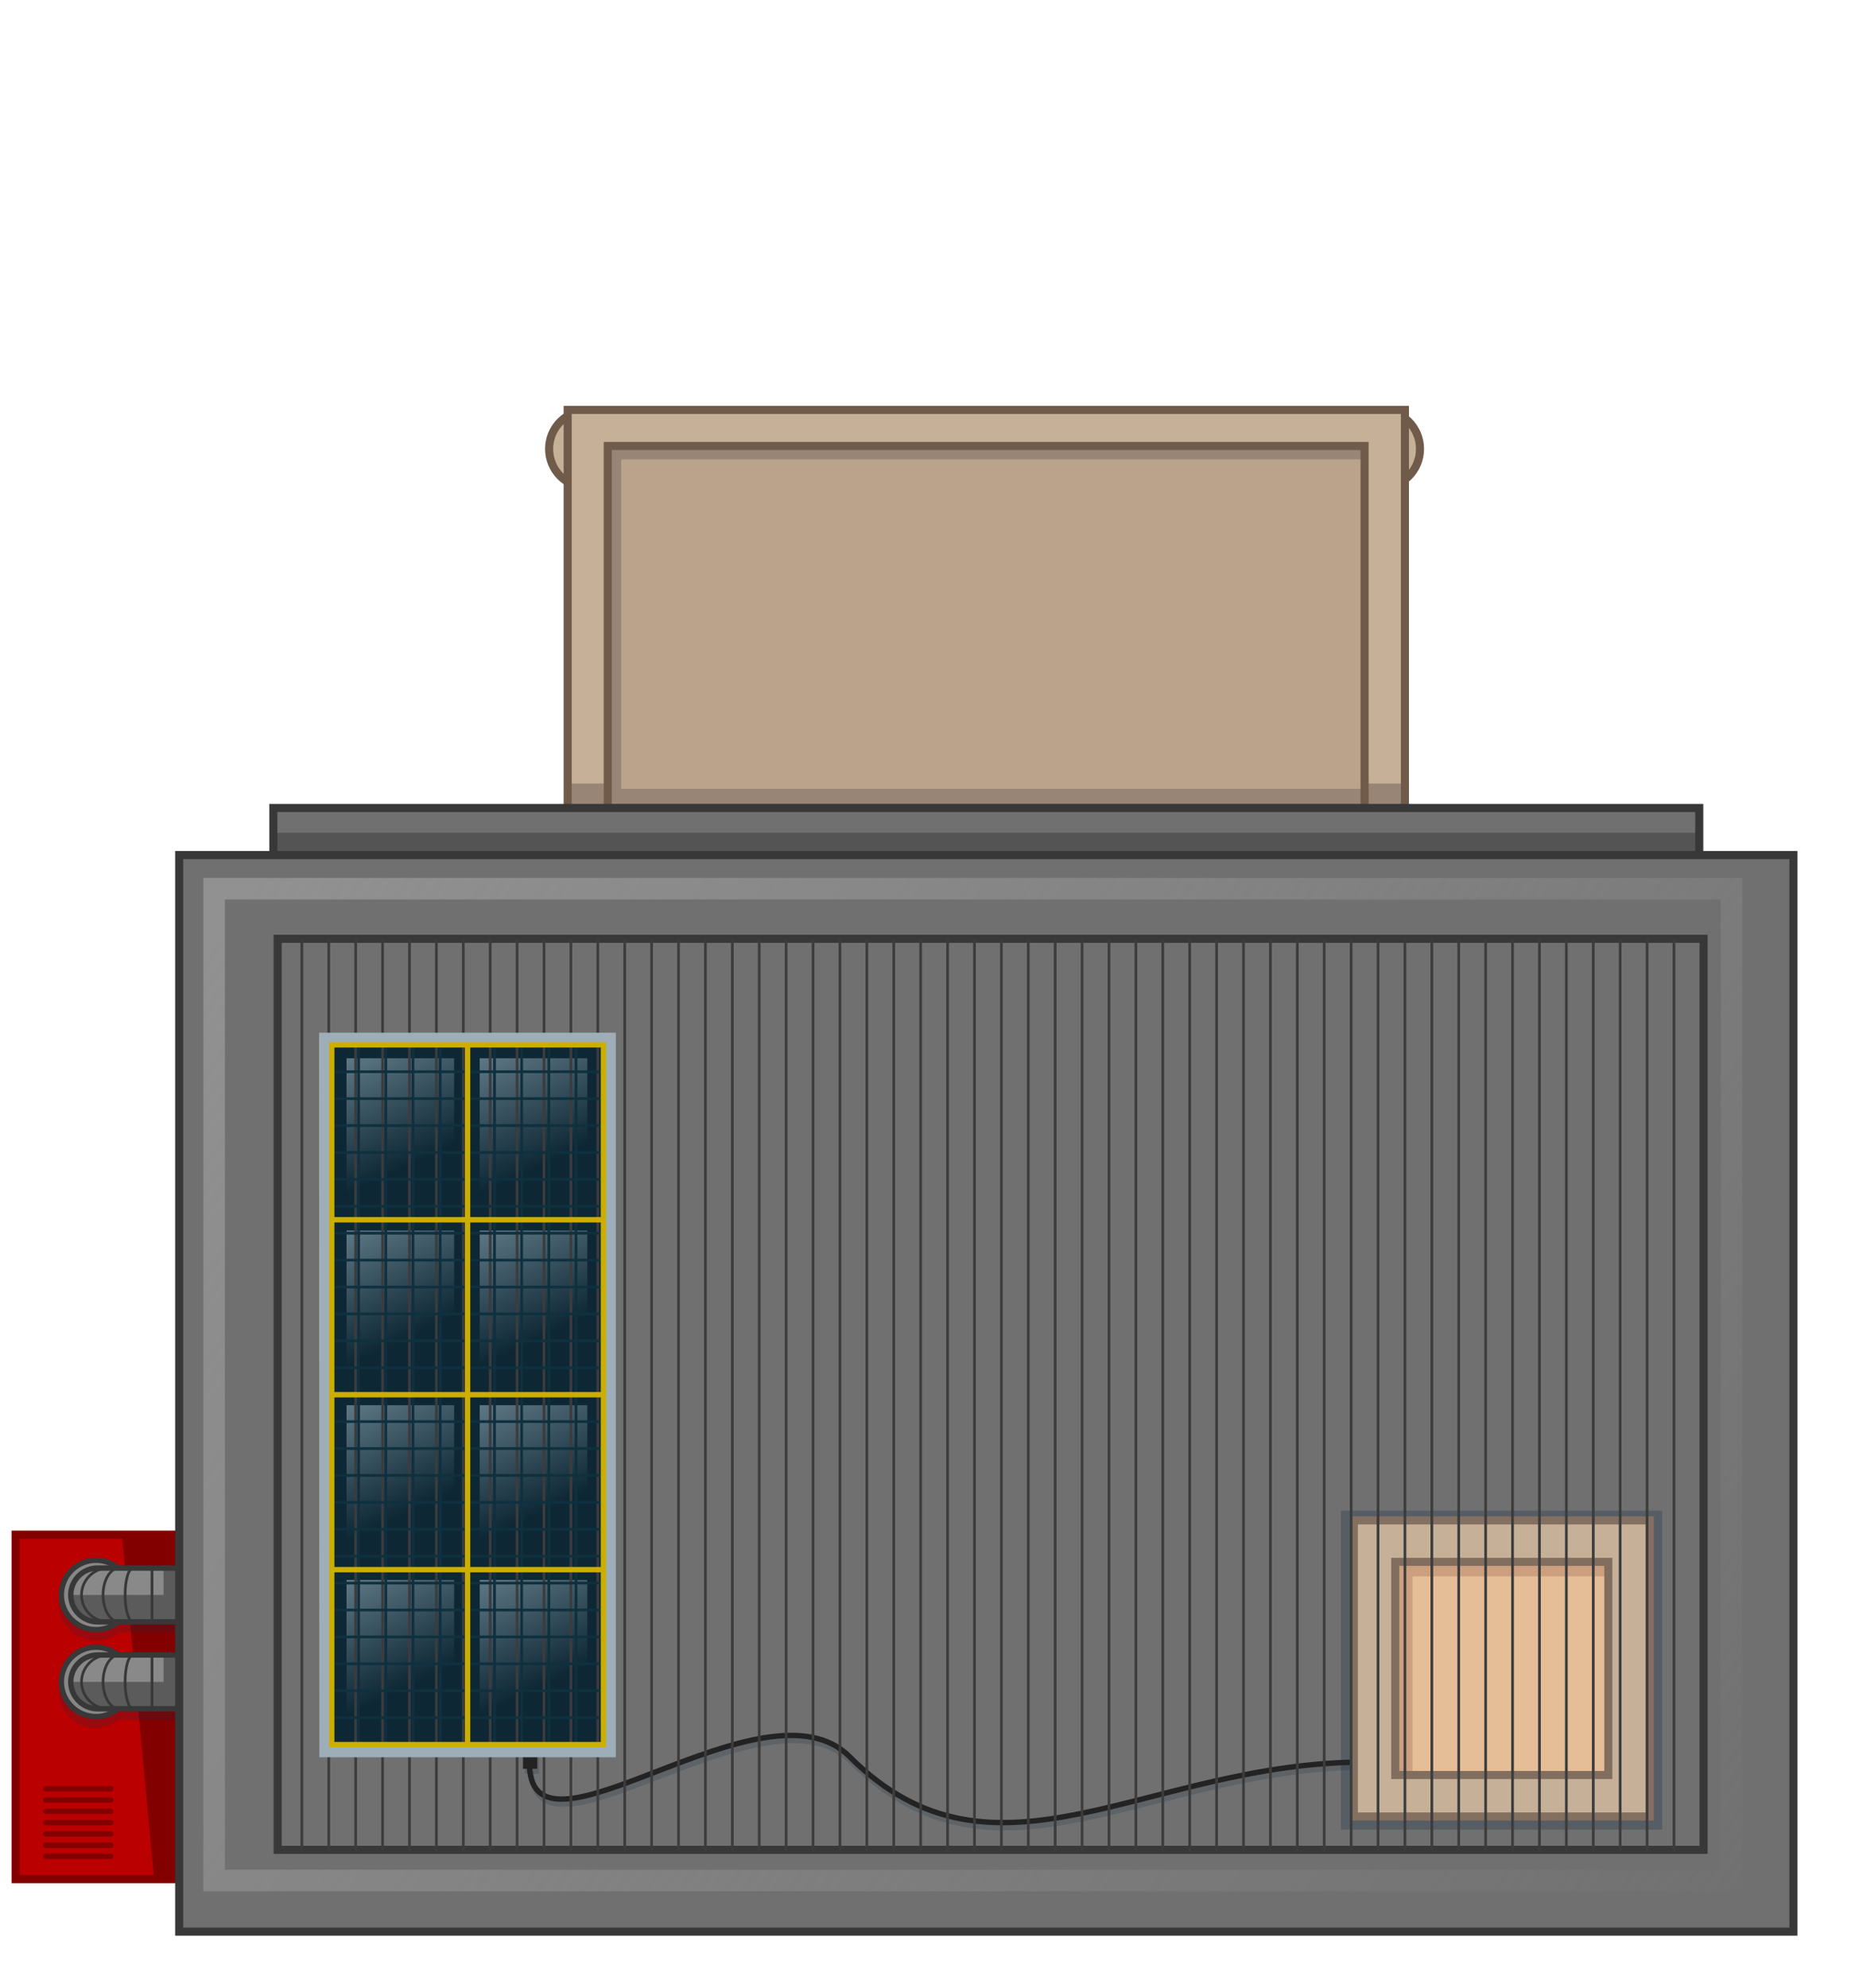 <?xml version="1.0" encoding="utf-8"?>
<!-- Generator: Adobe Illustrator 26.0.0, SVG Export Plug-In . SVG Version: 6.00 Build 0)  -->
<svg version="1.1"
	 id="Layer_1" xmlns:cc="http://creativecommons.org/ns#" xmlns:dc="http://purl.org/dc/elements/1.1/" xmlns:rdf="http://www.w3.org/1999/02/22-rdf-syntax-ns#"
	 xmlns="http://www.w3.org/2000/svg" xmlns:xlink="http://www.w3.org/1999/xlink" x="0px" y="0px" viewBox="0 0 688 738.6"
	 style="enable-background:new 0 0 688 738.6;" xml:space="preserve">
<style type="text/css">
	.st0{fill:#C6B198;stroke:#705A4A;stroke-width:3;stroke-miterlimit:10;}
	.st1{fill:#BA0000;stroke:#820000;stroke-width:3;stroke-miterlimit:10;}
	.st2{fill:#820000;}
	.st3{opacity:0.2;fill:#183049;enable-background:new    ;}
	.st4{fill:#878787;stroke:#383838;stroke-width:2;stroke-miterlimit:10;}
	.st5{fill:#5B5B5B;}
	.st6{fill:#898989;}
	.st7{fill:none;stroke:#383838;stroke-miterlimit:10;}
	.st8{fill:none;stroke:#383838;stroke-width:2;stroke-miterlimit:10;}
	.st9{fill:none;stroke:#820000;stroke-width:2;stroke-linecap:round;stroke-miterlimit:10;}
	.st10{fill:#C6B198;}
	.st11{fill:#BAA38A;}
	.st12{fill:#988575;}
	.st13{fill:none;stroke:#705A4A;stroke-width:3;stroke-miterlimit:10;}
	.st14{fill:#707070;}
	.st15{fill:#545454;}
	.st16{fill:none;stroke:#383838;stroke-width:3;stroke-miterlimit:10;}
	.st17{fill:#707070;stroke:#383838;stroke-width:3;stroke-miterlimit:10;}
	.st18{fill:url(#SVGID_1_);}
	.st19{opacity:0.3;fill:#183049;enable-background:new    ;}
	.st20{opacity:0.2;fill:none;stroke:#183049;stroke-width:2;stroke-miterlimit:10;enable-background:new    ;}
	.st21{fill:#232323;}
	.st22{fill:none;stroke:#232323;stroke-width:2;stroke-miterlimit:10;}
	.st23{fill:#0D2735;}
	.st24{fill:none;stroke:#0F303F;stroke-miterlimit:10;}
	.st25{fill:url(#SVGID_00000171719522107680921250000001684180785697445524_);}
	.st26{fill:url(#SVGID_00000054247999265254137120000002798419057631739569_);}
	.st27{fill:url(#SVGID_00000120555533451227450720000006868326530100654981_);}
	.st28{fill:url(#SVGID_00000061469848409590989590000016403286254815034286_);}
	.st29{fill:url(#SVGID_00000163064185786220810070000015934983060790873769_);}
	.st30{fill:url(#SVGID_00000007397508546562853010000017578303078639970751_);}
	.st31{fill:url(#SVGID_00000146496746732753501290000016468307235839030974_);}
	.st32{fill:url(#SVGID_00000059282214135552746630000001393310476234907312_);}
	.st33{fill:#C6B198;stroke:#847061;stroke-width:3;stroke-miterlimit:10;}
	.st34{fill:#E5BE98;}
	.st35{fill:#CCA07F;}
	.st36{fill:none;stroke:#826E5F;stroke-width:3;stroke-miterlimit:10;}
	.st37{fill:none;stroke:#3C3C3C;stroke-miterlimit:10;}
	.st38{fill:none;stroke:#9EAEB8;stroke-width:4;}
	.st39{fill:none;stroke:#CCAE00;stroke-width:2;stroke-miterlimit:10;}
</style>
<path class="st0" d="M527.8,166.8c0,8-6.5,14.4-14.4,14.4H218.5c-8,0-14.4-6.5-14.4-14.4c0-8,6.5-14.4,14.4-14.4h294.9
	C521.3,152.4,527.8,158.8,527.8,166.8L527.8,166.8z"/>
<rect x="5.8" y="570.2" class="st1" width="61" height="128"/>
<polygon class="st2" points="66.8,698.2 57.3,698.2 45.3,570.2 66.8,570.2 "/>
<path class="st3" d="M67.8,584.6H44.1c-2.3-1.8-5.3-2.9-8.4-2.9c-7.7,0-13.9,6.2-13.9,13.9s6.2,13.9,13.9,13.9
	c3.2,0,6.1-1.1,8.4-2.9h23.7L67.8,584.6L67.8,584.6z"/>
<path class="st3" d="M67.8,617.1H44.1c-2.3-1.8-5.3-2.9-8.4-2.9c-7.7,0-13.9,6.2-13.9,13.9S28,642,35.7,642c3.2,0,6.1-1.1,8.4-2.9
	h23.7L67.8,617.1L67.8,617.1z"/>
<circle class="st4" cx="35.7" cy="592.6" r="12.9"/>
<circle class="st4" cx="35.7" cy="624.9" r="12.9"/>
<path class="st5" d="M66.8,634.9H36.3c-5.5,0-10-4.5-10-10s4.5-10,10-10h30.5V634.9z M66.8,602.6H36.3c-5.5,0-10-4.5-10-10
	s4.5-10,10-10h30.5V602.6z"/>
<path class="st6" d="M60.8,614.9H36.3c-5.5,0-10,4.5-10,10h34.5V614.9z M60.8,582.6H36.3c-5.5,0-10,4.5-10,10h34.5V582.6z"/>
<g>
	<path class="st7" d="M56.5,634.9v-20 M49.5,634.9c-1.7,0-3-4.5-3-10s1.3-10,3-10 M44.3,634.9c-3.3,0-6-4.5-6-10s2.7-10,6-10
		 M40.3,634.9c-5.5,0-10-4.5-10-10s4.5-10,10-10 M56.5,602.6v-20 M49.5,602.6c-1.7,0-3-4.5-3-10s1.3-10,3-10 M44.3,602.6
		c-3.3,0-6-4.5-6-10s2.7-10,6-10 M40.3,602.6c-5.5,0-10-4.5-10-10s4.5-10,10-10"/>
	<path class="st8" d="M66.8,634.9H36.3c-5.5,0-10-4.5-10-10s4.5-10,10-10h30.5V634.9z M66.8,602.6H36.3c-5.5,0-10-4.5-10-10
		s4.5-10,10-10h30.5V602.6z"/>
	<path class="st9" d="M17,689.7h24.2 M17,685.6h24.2 M17,681.4h24.2 M17,664.6h24.2 M17,668.8h24.2 M17,673h24.2 M17,677.2h24.2"/>
</g>
<rect x="211" y="152.3" class="st10" width="311.2" height="148"/>
<rect x="225.9" y="165.7" class="st11" width="281.3" height="134.6"/>
<path class="st12" d="M507.2,165.7H225.9v134.6h5V170.7h276.3V165.7z"/>
<path class="st12" d="M226.4,291.1H211v9.2h311.2v-9.2H508l-1.3,2H227L226.4,291.1z"/>
<g>
	<path class="st13" d="M225.9,165.7h281.3v134.6H225.9V165.7z"/>
	<rect x="211" y="152.3" class="st13" width="311.2" height="148"/>
	<rect x="101.6" y="300.2" class="st14" width="530" height="18.3"/>
</g>
<rect x="101.6" y="309.4" class="st15" width="530" height="9.1"/>
<rect x="101.6" y="300.2" class="st16" width="530" height="18.3"/>
<rect x="66.6" y="317.7" class="st17" width="600" height="400"/>
<linearGradient id="SVGID_1_" gradientUnits="userSpaceOnUse" x1="96.07" y1="414.507" x2="658.068" y2="14.507" gradientTransform="matrix(1 0 0 -1 0 740)">
	<stop  offset="0" style="stop-color:#919191"/>
	<stop  offset="1" style="stop-color:#919191;stop-opacity:0"/>
</linearGradient>
<path class="st18" d="M647.6,702.7h-572V326.2h572V702.7z M83.6,694.7h556V334.2h-556V694.7z"/>
<rect x="103.2" y="348.8" class="st16" width="530" height="338.5"/>
<rect x="498.4" y="561.3" class="st19" width="119.4" height="118.5"/>
<rect x="195.1" y="650.1" class="st3" width="5.3" height="9"/>
<path class="st20" d="M197.5,658.1c1.5,40.5,87.5-35,119-3.5c53.9,53.9,110.1,2,191.5,2"/>
<rect x="194.4" y="648.2" class="st21" width="5.3" height="9"/>
<path class="st22" d="M196.8,656.2c1.5,40.5,87.5-35,119-3.5c53.9,53.9,110.1,2,191.5,2"/>
<rect x="123.2" y="388.2" class="st23" width="101" height="260"/>
<line class="st24" x1="225.8" y1="518.2" x2="121.8" y2="518.2"/>
<line class="st24" x1="173.8" y1="388.2" x2="173.8" y2="648.2"/>
<linearGradient id="SVGID_00000109012920279042644500000015228385074231932562_" gradientUnits="userSpaceOnUse" x1="129.539" y1="360.159" x2="154.039" y2="308.159" gradientTransform="matrix(1 0 0 -1 0 740)">
	<stop  offset="0" style="stop-color:#728C9A"/>
	<stop  offset="1" style="stop-color:#0D2735"/>
</linearGradient>
<rect x="128.8" y="393.2" style="fill:url(#SVGID_00000109012920279042644500000015228385074231932562_);" width="40" height="55"/>
<linearGradient id="SVGID_00000043437062122952382420000011929455647566270892_" gradientUnits="userSpaceOnUse" x1="179.039" y1="360.159" x2="203.539" y2="308.159" gradientTransform="matrix(1 0 0 -1 0 740)">
	<stop  offset="0" style="stop-color:#728C9A"/>
	<stop  offset="1" style="stop-color:#0D2735"/>
</linearGradient>
<rect x="178.3" y="393.2" style="fill:url(#SVGID_00000043437062122952382420000011929455647566270892_);" width="40" height="55"/>
<linearGradient id="SVGID_00000163759970085351773280000015559391676757340584_" gradientUnits="userSpaceOnUse" x1="129.539" y1="296.159" x2="154.039" y2="244.16" gradientTransform="matrix(1 0 0 -1 0 740)">
	<stop  offset="0" style="stop-color:#728C9A"/>
	<stop  offset="1" style="stop-color:#0D2735"/>
</linearGradient>
<rect x="128.8" y="457.2" style="fill:url(#SVGID_00000163759970085351773280000015559391676757340584_);" width="40" height="55"/>
<linearGradient id="SVGID_00000071536400949483246280000017388336968347433876_" gradientUnits="userSpaceOnUse" x1="179.039" y1="296.159" x2="203.539" y2="244.16" gradientTransform="matrix(1 0 0 -1 0 740)">
	<stop  offset="0" style="stop-color:#728C9A"/>
	<stop  offset="1" style="stop-color:#0D2735"/>
</linearGradient>
<rect x="178.3" y="457.2" style="fill:url(#SVGID_00000071536400949483246280000017388336968347433876_);" width="40" height="55"/>
<linearGradient id="SVGID_00000080902777305907206780000008859940283155364770_" gradientUnits="userSpaceOnUse" x1="129.543" y1="231.261" x2="154.043" y2="179.261" gradientTransform="matrix(1 0 0 -1 0 740)">
	<stop  offset="0" style="stop-color:#728C9A"/>
	<stop  offset="1" style="stop-color:#0D2735"/>
</linearGradient>
<rect x="128.8" y="522.1" style="fill:url(#SVGID_00000080902777305907206780000008859940283155364770_);" width="40" height="55"/>
<linearGradient id="SVGID_00000151544816208415704510000014709429980318690475_" gradientUnits="userSpaceOnUse" x1="179.043" y1="231.261" x2="203.543" y2="179.261" gradientTransform="matrix(1 0 0 -1 0 740)">
	<stop  offset="0" style="stop-color:#728C9A"/>
	<stop  offset="1" style="stop-color:#0D2735"/>
</linearGradient>
<rect x="178.3" y="522.1" style="fill:url(#SVGID_00000151544816208415704510000014709429980318690475_);" width="40" height="55"/>
<linearGradient id="SVGID_00000026122879663106691370000015595689297128526001_" gradientUnits="userSpaceOnUse" x1="129.543" y1="166.361" x2="154.043" y2="114.361" gradientTransform="matrix(1 0 0 -1 0 740)">
	<stop  offset="0" style="stop-color:#728C9A"/>
	<stop  offset="1" style="stop-color:#0D2735"/>
</linearGradient>
<rect x="128.8" y="587" style="fill:url(#SVGID_00000026122879663106691370000015595689297128526001_);" width="40" height="55"/>
<linearGradient id="SVGID_00000073721171719763038990000015922051324058869684_" gradientUnits="userSpaceOnUse" x1="179.043" y1="166.361" x2="203.543" y2="114.361" gradientTransform="matrix(1 0 0 -1 0 740)">
	<stop  offset="0" style="stop-color:#728C9A"/>
	<stop  offset="1" style="stop-color:#0D2735"/>
</linearGradient>
<rect x="178.3" y="587" style="fill:url(#SVGID_00000073721171719763038990000015922051324058869684_);" width="40" height="55"/>
<rect x="503.2" y="564.9" class="st33" width="110" height="110"/>
<rect x="518.6" y="580.3" class="st34" width="79.2" height="79.2"/>
<polygon class="st35" points="518.6,659.5 525,659.5 525,585.7 597.8,585.7 597.8,580.3 518.6,580.3 "/>
<g>
	<g>
		<rect x="518.6" y="580.3" class="st36" width="79.2" height="79.2"/>
		<path class="st37" d="M232.2,348.8v339 M622.2,348.8v339 M612.2,348.8v339 M602.2,348.8v339 M592.2,348.8v339 M582.2,348.8v339
			 M572.2,348.8v339 M562.2,348.8v339 M552.2,348.8v339 M542.2,348.8v339 M532.2,348.8v339 M522.2,348.8v339 M512.2,348.8v339
			 M502.2,348.8v339 M492.2,348.8v339 M482.2,348.8v339 M472.2,348.8v339 M462.2,348.8v339 M452.2,348.8v339 M442.2,348.8v339
			 M432.2,348.8v339 M422.2,348.8v339 M412.2,348.8v339 M402.2,348.8v339 M392.2,348.8v339 M382.2,348.8v339 M372.2,348.8v339
			 M362.2,348.8v339 M352.2,348.8v339 M342.2,348.8v339 M332.2,348.8v339 M322.2,348.8v339 M312.2,348.8v339 M302.2,348.8v339
			 M292.2,348.8v339 M282.2,348.8v339 M272.2,348.8v339 M262.2,348.8v339 M252.2,348.8v339 M242.2,348.8v339 M222.2,348.8v339
			 M212.2,348.8v339 M202.2,348.8v339 M192.2,348.8v339 M182.2,348.8v339 M172.2,348.8v339 M162.2,348.8v339 M152.2,348.8v339
			 M142.2,348.8v339 M132.2,348.8v339 M122.2,348.8v339 M112.2,348.8v339"/>
		<path class="st24" d="M214.1,388.2v260 M204,388.2v260 M193.9,388.2v260 M183.8,388.2v260 M163.6,388.2v260 M153.5,388.2v260
			 M143.4,388.2v260 M133.3,388.2v260 M225.7,638.2h-104 M225.7,628.2h-104 M225.7,618.2h-104 M225.7,608.2h-104 M225.7,598.2h-104
			 M225.7,588.2h-104 M225.7,578.2h-104 M225.7,568.2h-104 M225.7,558.2h-104 M225.7,548.2h-104 M225.7,538.2h-104 M225.7,528.2
			h-104 M225.7,508.2h-104 M225.7,498.2h-104 M225.7,488.2h-104 M225.7,478.2h-104 M225.7,468.2h-104 M225.7,458.2h-104
			 M225.7,448.2h-104 M225.7,438.2h-104 M225.7,428.2h-104 M225.7,418.2h-104 M225.7,408.2h-104 M225.7,398.2h-104"/>
	</g>
	<path class="st38" d="M120.6,385.7h106.3v265.2H120.7L120.6,385.7z"/>
	<path class="st39" d="M224.2,583.2H123.3 M224.2,453.2H123.2 M224.3,518.2H123.1 M173.8,388.2v260 M123.3,388.2h101v260h-101V388.2
		z"/>
</g>
</svg>
